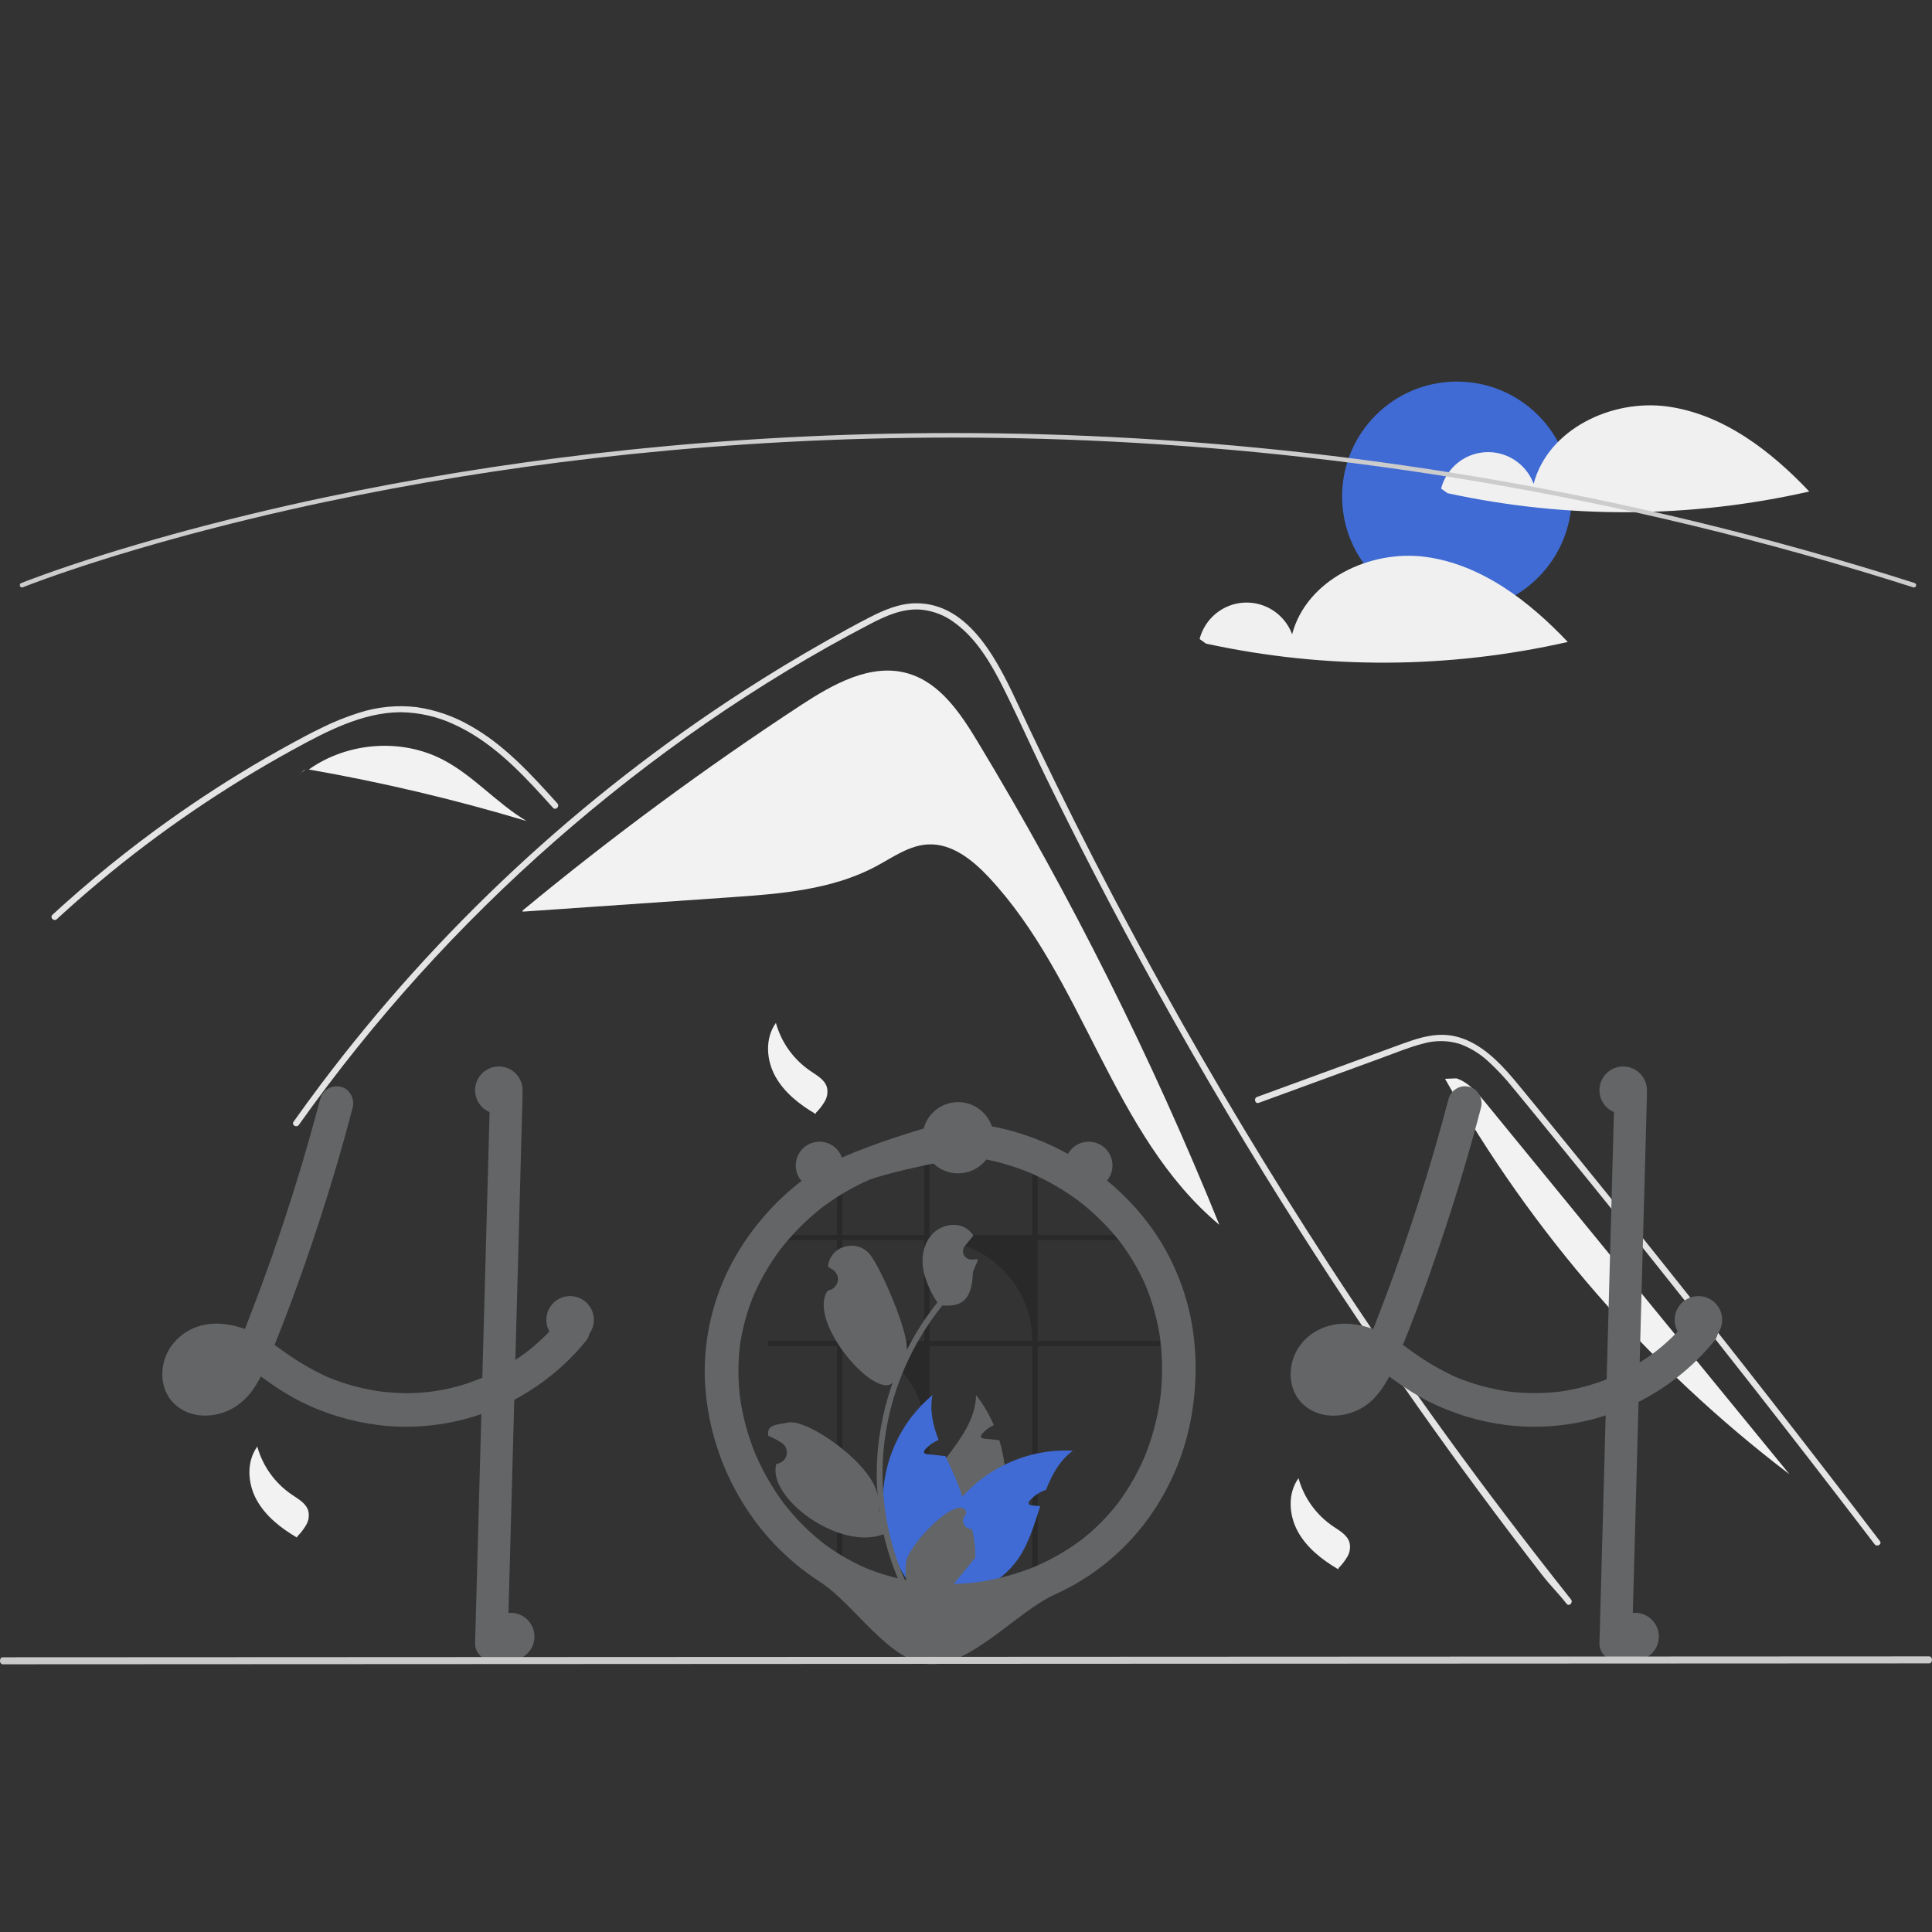 <?xml version="1.0" encoding="UTF-8"?>
<svg width="320px" height="320px" viewBox="0 0 320 320" version="1.1" xmlns="http://www.w3.org/2000/svg" xmlns:xlink="http://www.w3.org/1999/xlink">
    <rect x="0" y="0" width="320" height="320" fill="#333333" stroke="none"/>
    <title>编组 4@2x</title>
    <g id="----Messaging（信息）" stroke="none" stroke-width="1" fill="none" fill-rule="evenodd">
        <g id="Message-Page（信息提示页）" transform="translate(-1076, -415)">
            <g id="编组-4" transform="translate(1076, 415)">
                <rect id="矩形" x="0" y="0" width="320" height="320"></rect>
                <g id="undraw_page_not_found_re_e9o6" transform="translate(0, 63.2)" fill-rule="nonzero">
                    <path d="M161.934,59.659 C159.082,54.934 155.701,49.889 150.408,48.347 C144.278,46.56 137.98,50.109 132.638,53.612 C116.664,64.086 101.28,75.437 86.557,87.614 L86.573,87.797 C98.036,87.005 109.498,86.214 120.96,85.422 C129.241,84.85 137.807,84.199 145.126,80.276 C147.903,78.787 150.61,76.799 153.757,76.66 C157.667,76.488 161.076,79.222 163.755,82.079 C179.602,98.98 184.188,124.824 201.967,139.672 C190.756,111.983 177.37,85.228 161.934,59.659 L161.934,59.659 Z" id="路径" fill="#F2F2F2"></path>
                    <path d="M259.486,202.445 C257.733,200.235 257.016,199.717 255.287,197.487 C241.203,179.303 227.966,160.506 215.575,141.095 C207.159,127.911 199.159,114.474 191.578,100.784 C187.968,94.276 184.458,87.717 181.046,81.106 C178.399,75.981 175.81,70.824 173.281,65.637 C172.558,64.156 171.855,62.668 171.156,61.176 C169.508,57.668 167.891,54.143 166.154,50.683 C164.175,46.739 161.767,42.604 158.133,39.955 C156.48,38.699 154.502,37.94 152.433,37.765 C149.475,37.574 146.745,38.793 144.18,40.125 C125.409,49.896 107.836,62.147 91.941,76.086 C76.006,90.057 61.762,105.841 49.5,123.116 C49.125,123.651 48.238,123.14 48.617,122.602 C50.108,120.497 51.628,118.415 53.178,116.355 C72.451,90.767 96.083,68.762 122.994,51.347 C127.521,48.418 132.133,45.626 136.831,42.972 C139.199,41.634 141.577,40.312 143.996,39.073 C146.367,37.857 148.884,36.764 151.593,36.721 C160.812,36.58 165.584,47.001 168.863,54.014 C169.893,56.221 170.936,58.421 171.991,60.614 C175.98,68.941 180.121,77.192 184.417,85.367 C187.067,90.414 189.776,95.432 192.543,100.42 C201.154,115.954 210.306,131.173 220,146.077 C232.841,165.82 245.58,183.261 260.209,201.723 C260.612,202.234 259.892,202.963 259.486,202.445 Z" id="路径" fill="#E4E4E4"></path>
                    <path d="M91.597,70.598 C91.06,70.004 90.526,69.409 89.985,68.814 C85.72,64.132 81.143,59.505 75.286,56.821 C72.493,55.501 69.445,54.799 66.352,54.765 C63.154,54.775 60.029,55.608 57.075,56.773 C55.678,57.327 54.312,57.956 52.967,58.625 C51.43,59.393 49.92,60.212 48.418,61.037 C45.597,62.587 42.813,64.204 40.065,65.889 C34.599,69.242 29.303,72.852 24.179,76.717 C21.522,78.722 18.92,80.792 16.374,82.928 C14.005,84.912 11.684,86.95 9.411,89.04 C8.925,89.486 8.199,88.765 8.685,88.32 C9.284,87.766 9.89,87.216 10.496,86.672 C12.208,85.137 13.947,83.63 15.713,82.153 C18.934,79.456 22.239,76.862 25.627,74.373 C30.895,70.5 36.344,66.889 41.975,63.541 C44.789,61.87 47.642,60.268 50.533,58.737 C51.406,58.275 52.289,57.823 53.183,57.395 C55.21,56.38 57.316,55.529 59.481,54.85 C62.548,53.865 65.793,53.549 68.994,53.923 C72.085,54.369 75.063,55.391 77.771,56.936 C83.522,60.127 87.982,65.06 92.323,69.874 C92.761,70.364 92.039,71.087 91.597,70.598 Z" id="路径" fill="#E4E4E4"></path>
                    <path d="M208.488,119.469 L222.205,114.452 L229.016,111.961 C231.234,111.15 233.447,110.226 235.74,109.646 C237.732,109.076 239.848,109.103 241.825,109.723 C243.589,110.376 245.203,111.376 246.572,112.665 C247.971,113.953 249.272,115.343 250.466,116.823 C251.948,118.605 253.409,120.405 254.877,122.2 C260.933,129.606 266.95,137.044 272.927,144.514 C278.904,151.985 284.841,159.487 290.738,167.021 C296.65,174.573 302.521,182.156 308.351,189.772 C309.065,190.705 309.779,191.638 310.492,192.572 C310.886,193.088 311.774,192.579 311.374,192.056 C305.501,184.364 299.587,176.704 293.632,169.075 C287.662,161.428 281.651,153.813 275.599,146.231 C269.547,138.648 263.454,131.099 257.32,123.583 C255.792,121.71 254.261,119.84 252.728,117.971 C251.434,116.395 250.156,114.802 248.737,113.335 C246.133,110.642 242.88,108.263 238.986,108.198 C236.697,108.16 234.481,108.887 232.354,109.656 C230.061,110.486 227.773,111.331 225.483,112.168 L211.67,117.22 L208.216,118.483 C207.604,118.707 207.869,119.695 208.488,119.469 L208.488,119.469 Z" id="路径" fill="#E4E4E4"></path>
                    <path d="M73.373,62.638 C66.427,59.017 57.531,59.726 51.148,64.25 C63.323,66.38 75.366,69.231 87.213,72.787 C82.293,69.863 78.445,65.281 73.373,62.638 Z" id="路径" fill="#F2F2F2"></path>
                    <path d="M50.428,64.262 L49.18,65.574 C49.602,65.115 50.041,64.684 50.492,64.277 C50.471,64.272 50.449,64.267 50.428,64.262 Z" id="路径" fill="#F2F2F2"></path>
                    <path d="M246.069,119.465 C244.717,117.812 243.255,116.081 241.233,115.41 L239.344,115.485 C253.719,140.993 273.132,163.282 296.393,180.984 C279.619,160.477 262.844,139.971 246.069,119.465 Z" id="路径" fill="#F2F2F2"></path>
                    <path d="M128.515,106.23 C129.414,109.47 131.439,112.291 134.232,114.192 C135.311,114.922 136.589,115.622 136.958,116.865 C137.153,117.658 137.033,118.494 136.624,119.202 C136.215,119.9 135.719,120.544 135.145,121.117 L135.093,121.311 C132.414,119.736 129.865,117.743 128.385,115.023 C126.904,112.304 126.698,108.74 128.515,106.23" id="路径" fill="#F2F2F2"></path>
                    <path d="M215.072,181.639 C215.971,184.88 217.996,187.701 220.789,189.602 C221.869,190.332 223.146,191.032 223.516,192.275 C223.71,193.067 223.59,193.904 223.181,194.611 C222.773,195.31 222.276,195.954 221.703,196.527 L221.651,196.721 C218.971,195.146 216.422,193.152 214.942,190.433 C213.462,187.714 213.255,184.149 215.072,181.639" id="路径" fill="#F2F2F2"></path>
                    <path d="M42.613,176.393 C43.512,179.634 45.537,182.455 48.33,184.356 C49.41,185.086 50.687,185.786 51.057,187.029 C51.251,187.822 51.131,188.658 50.722,189.366 C50.314,190.064 49.817,190.708 49.244,191.281 L49.191,191.475 C46.512,189.9 43.963,187.907 42.483,185.187 C41.003,182.468 40.796,178.903 42.613,176.393" id="路径" fill="#F2F2F2"></path>
                    <circle id="椭圆形" fill="#406BD4" cx="241.311" cy="19.016" r="19.016"></circle>
                    <path d="M276.152,4.125 C266.932,2.871 256.407,7.885 254.017,16.931 C252.781,13.631 249.566,11.513 246.065,11.694 C242.565,11.875 239.582,14.312 238.689,17.722 L239.744,18.483 C259.502,22.782 279.954,22.689 299.672,18.21 C293.259,11.429 285.372,5.379 276.152,4.125 Z" id="路径" fill="#F0F0F0"></path>
                    <path d="M236.152,29.043 C226.932,27.789 216.407,32.803 214.017,41.849 C212.781,38.549 209.566,36.431 206.065,36.612 C202.565,36.793 199.582,39.23 198.689,42.64 L199.744,43.401 C219.502,47.7 239.954,47.607 259.672,43.128 C253.259,36.347 245.372,30.297 236.152,29.043 Z" id="路径" fill="#F0F0F0"></path>
                    <path d="M317.005,34.098 C316.967,34.098 316.929,34.092 316.893,34.081 C218.48,2.665 131.742,6.773 76.308,15.752 C68.764,16.973 61.2,18.384 53.826,19.945 C51.943,20.343 49.99,20.77 48.021,21.214 C45.669,21.743 43.348,22.287 41.123,22.832 C40.162,23.061 39.22,23.293 38.296,23.526 C36.897,23.875 35.478,24.238 33.956,24.637 C32.256,25.08 30.529,25.544 28.821,26.017 C28.815,26.019 28.808,26.021 28.802,26.022 L28.802,26.023 C26.873,26.554 24.954,27.101 23.099,27.648 C22.094,27.94 21.125,28.229 20.196,28.514 C20.092,28.543 20,28.571 19.907,28.6 L19.707,28.661 C19.592,28.697 19.478,28.731 19.363,28.764 L19.356,28.767 L19.356,28.767 L19.054,28.862 C18.694,28.972 18.343,29.079 17.997,29.186 C8.861,32.029 3.839,34.051 3.789,34.071 C3.666,34.121 3.526,34.101 3.421,34.018 C3.316,33.935 3.264,33.802 3.282,33.669 C3.301,33.536 3.389,33.424 3.512,33.374 C3.562,33.354 8.609,31.321 17.778,28.468 C18.125,28.361 18.477,28.253 18.839,28.143 L19.119,28.055 C19.129,28.051 19.139,28.048 19.148,28.045 C19.262,28.012 19.375,27.977 19.491,27.942 L19.691,27.881 C19.79,27.851 19.888,27.82 19.989,27.793 C20.911,27.509 21.884,27.22 22.891,26.926 C24.747,26.379 26.668,25.832 28.598,25.3 C28.604,25.298 28.611,25.296 28.617,25.294 L28.617,25.294 C30.33,24.82 32.064,24.354 33.77,23.91 C35.294,23.51 36.716,23.146 38.117,22.797 C39.045,22.564 39.989,22.332 40.949,22.101 C43.177,21.556 45.502,21.011 47.859,20.481 C49.831,20.036 51.787,19.608 53.673,19.21 C61.059,17.646 68.635,16.233 76.19,15.01 C131.704,6.019 218.565,1.904 317.117,33.365 C317.292,33.42 317.401,33.597 317.373,33.78 C317.345,33.963 317.189,34.098 317.005,34.098 L317.005,34.098 Z" id="路径" fill="#CCCCCC"></path>
                    <path d="M97.519,156.127 C97.391,155.749 97.175,155.407 96.889,155.13 C96.783,155.032 96.669,154.943 96.548,154.865 C95.58,154.215 94.133,154.07 93.213,154.865 C93.121,154.946 93.035,155.035 92.957,155.13 C92.683,155.47 92.401,155.802 92.112,156.127 C91.637,156.672 91.151,157.199 90.643,157.71 C90.498,157.852 90.354,157.998 90.205,158.14 C90.12,158.226 90.035,158.308 89.949,158.39 C89.623,158.704 89.289,159.006 88.952,159.305 C88.774,159.465 88.596,159.622 88.414,159.775 C88.143,160.003 87.872,160.231 87.598,160.451 C87.572,160.47 87.546,160.489 87.52,160.511 C87.513,160.515 87.509,160.522 87.502,160.526 C87.498,160.526 87.494,160.526 87.49,160.533 C87.48,160.537 87.471,160.544 87.464,160.552 C87.383,160.608 87.327,160.645 87.286,160.679 C87.301,160.672 87.316,160.66 87.331,160.653 C87.264,160.705 87.194,160.757 87.127,160.81 C86.478,161.291 85.814,161.754 85.135,162.188 C83.456,163.27 81.692,164.212 79.861,165.007 C79.739,165.055 79.613,165.108 79.486,165.156 C74.692,167.134 69.492,167.905 64.335,167.404 C63.809,167.363 63.282,167.307 62.755,167.236 C62.147,167.146 61.542,167.038 60.942,166.915 C58.654,166.455 56.416,165.775 54.258,164.884 C51.559,163.639 48.991,162.123 46.595,160.358 C46.224,160.093 45.85,159.828 45.475,159.57 C45.902,158.517 46.321,157.464 46.729,156.404 C46.933,155.892 47.129,155.38 47.322,154.865 C48.839,150.896 50.264,146.889 51.628,142.868 C53.008,138.794 54.31,134.696 55.534,130.575 C55.66,130.157 55.782,129.739 55.901,129.32 C56.543,127.143 57.158,124.961 57.748,122.775 C57.804,122.562 57.863,122.353 57.915,122.14 C58.086,121.512 58.253,120.885 58.416,120.258 C58.787,118.843 57.948,117.151 56.472,116.811 C54.995,116.43 53.483,117.295 53.053,118.768 C52.893,119.373 52.734,119.974 52.57,120.579 C51.788,123.503 50.965,126.416 50.1,129.32 C49.974,129.739 49.848,130.157 49.722,130.575 C47.816,136.901 45.722,143.163 43.443,149.361 C43.168,150.112 42.89,150.86 42.608,151.605 C42.471,151.971 42.334,152.337 42.193,152.703 C41.922,153.424 41.644,154.144 41.366,154.865 C41.206,155.287 41.043,155.709 40.88,156.127 C40.772,156.392 40.668,156.657 40.565,156.919 C39.507,156.537 38.411,156.271 37.297,156.127 L37.119,156.105 C36.255,156 35.381,156.008 34.519,156.127 C31.907,156.434 29.565,157.892 28.125,160.108 C26.355,162.912 26.378,166.922 28.859,169.305 C31.415,171.758 35.283,171.739 38.291,170.205 C39.885,169.336 41.229,168.068 42.193,166.523 C42.562,165.963 42.901,165.383 43.209,164.786 C43.287,164.839 43.365,164.891 43.443,164.947 C43.739,165.156 44.036,165.369 44.329,165.578 C46.036,166.823 47.836,167.936 49.711,168.905 C53.743,170.923 58.084,172.245 62.551,172.815 C62.651,172.826 62.748,172.841 62.848,172.852 C63.341,172.916 63.838,172.964 64.335,173.005 C71.465,173.546 78.603,172.077 84.95,168.763 C85.488,168.483 86.02,168.189 86.548,167.882 C87.368,167.404 88.169,166.896 88.952,166.359 C89.378,166.067 89.794,165.772 90.205,165.462 C92.004,164.128 93.681,162.635 95.216,161 C95.798,160.384 96.356,159.748 96.889,159.092 C97.393,158.555 97.683,157.851 97.705,157.113 C97.702,156.776 97.639,156.442 97.519,156.127 L97.519,156.127 Z M36.103,165.022 C36.181,164.966 36.258,164.906 36.333,164.846 C36.31,164.902 36.203,164.966 36.103,165.022 L36.103,165.022 Z M37.293,163.816 C37.208,163.913 37.13,164.01 37.045,164.107 C36.785,164.399 36.506,164.674 36.21,164.928 C36.169,164.966 36.125,165.003 36.08,165.037 C36.079,165.037 36.078,165.037 36.078,165.038 C36.077,165.038 36.077,165.039 36.077,165.04 C36.023,165.065 35.971,165.092 35.921,165.123 C35.761,165.22 35.598,165.309 35.431,165.391 C35.105,165.513 34.768,165.606 34.426,165.671 C34.163,165.691 33.899,165.693 33.636,165.679 L33.629,165.679 C33.447,165.638 33.268,165.588 33.091,165.53 C33.002,165.485 32.917,165.433 32.831,165.38 C32.798,165.35 32.768,165.32 32.75,165.302 C32.714,165.268 32.68,165.232 32.65,165.194 C32.65,165.193 32.649,165.192 32.649,165.191 C32.648,165.19 32.647,165.19 32.646,165.19 C32.605,165.115 32.561,165.04 32.52,164.966 C32.518,164.964 32.516,164.961 32.516,164.958 C32.486,164.865 32.46,164.768 32.438,164.671 C32.43,164.5 32.431,164.329 32.442,164.159 C32.492,163.921 32.559,163.686 32.642,163.457 C32.717,163.295 32.803,163.138 32.898,162.987 C32.906,162.972 32.943,162.912 32.983,162.845 C32.987,162.841 32.987,162.841 32.987,162.837 C33.043,162.774 33.098,162.707 33.158,162.647 C33.258,162.535 33.365,162.438 33.473,162.337 C33.682,162.199 33.899,162.073 34.122,161.96 C34.476,161.833 34.84,161.735 35.209,161.665 C35.753,161.621 36.301,161.626 36.844,161.68 C37.359,161.77 37.868,161.896 38.365,162.057 C38.064,162.646 37.72,163.213 37.338,163.752 C37.323,163.775 37.308,163.797 37.293,163.816 L37.293,163.816 Z M33.169,162.587 C33.136,162.64 33.098,162.689 33.054,162.733 C33.083,162.678 33.122,162.628 33.169,162.587 L33.169,162.587 Z" id="形状" fill="#646566"></path>
                    <path d="M86.557,118.191 C86.525,119.355 86.493,120.519 86.46,121.684 C86.392,124.268 86.321,126.854 86.248,129.44 C86.173,132.351 86.094,135.261 86.011,138.169 C85.972,139.67 85.931,141.172 85.889,142.674 C85.778,146.719 85.667,150.763 85.558,154.806 C85.548,155.225 85.533,155.64 85.523,156.059 C85.469,158.065 85.415,160.071 85.361,162.077 C85.3,164.254 85.24,166.43 85.181,168.607 C85.138,170.238 85.094,171.871 85.048,173.505 C84.725,185.344 84.402,197.183 84.078,209.022 C84.05,210.546 82.86,211.774 81.383,211.803 C79.9,211.791 78.7,210.553 78.689,209.022 C78.868,202.363 79.05,195.704 79.235,189.044 C79.396,183.023 79.56,177.001 79.727,170.98 C79.781,168.996 79.835,167.011 79.889,165.025 C79.971,162.036 80.053,159.048 80.133,156.059 C80.144,155.64 80.158,155.225 80.169,154.806 C80.176,154.439 80.187,154.075 80.198,153.708 C80.356,147.906 80.514,142.102 80.672,136.296 C80.737,134.012 80.799,131.727 80.859,129.44 C80.931,126.834 81.002,124.228 81.074,121.624 C81.107,120.478 81.135,119.336 81.168,118.191 C81.196,116.667 82.386,115.439 83.863,115.41 C85.346,115.422 86.545,116.66 86.557,118.191 Z" id="路径" fill="#646566"></path>
                    <path d="M239.938,118.768 C237.021,129.89 233.534,140.853 229.493,151.613 C228.377,154.58 227.237,157.542 226.017,160.468 L226.297,159.799 C225.753,161.193 225.058,162.522 224.224,163.763 C224.168,163.843 224.11,163.922 224.051,164 C224.339,163.629 224.394,163.556 224.215,163.78 C224.121,163.893 224.028,164.005 223.931,164.115 C223.671,164.407 223.392,164.682 223.097,164.938 C223.022,165.002 222.946,165.065 222.87,165.126 L223.217,164.854 C223.177,164.95 222.894,165.077 222.805,165.131 C222.52,165.305 222.222,165.457 221.914,165.586 L222.578,165.304 C222.073,165.509 221.547,165.654 221.009,165.737 L221.748,165.637 C221.22,165.711 220.684,165.717 220.154,165.654 L220.894,165.755 C220.46,165.694 220.036,165.579 219.631,165.412 L220.295,165.694 C220.079,165.6 219.871,165.488 219.673,165.36 C219.572,165.294 219.263,165.058 219.667,165.369 C220.087,165.692 219.721,165.397 219.635,165.311 C219.563,165.239 219.497,165.161 219.427,165.089 C219.1,164.751 219.797,165.67 219.574,165.275 C219.455,165.077 219.347,164.873 219.248,164.663 L219.529,165.333 C219.401,165.014 219.311,164.682 219.259,164.342 L219.358,165.087 C219.305,164.665 219.305,164.238 219.357,163.815 L219.258,164.56 C219.326,164.089 219.45,163.627 219.627,163.185 L219.346,163.855 C219.47,163.558 219.616,163.271 219.783,162.996 C219.86,162.854 219.951,162.72 220.053,162.596 C220.072,162.602 219.583,163.161 219.842,162.879 C219.91,162.805 219.973,162.727 220.042,162.654 C220.152,162.537 220.27,162.43 220.385,162.319 C220.773,161.947 219.843,162.679 220.29,162.385 C220.614,162.171 220.955,161.984 221.31,161.826 L220.645,162.108 C221.239,161.862 221.862,161.694 222.498,161.607 L221.759,161.708 C222.555,161.615 223.36,161.625 224.155,161.736 L223.415,161.636 C224.421,161.79 225.404,162.068 226.342,162.465 L225.678,162.183 C227.677,163.047 229.447,164.33 231.215,165.588 C232.922,166.833 234.72,167.945 236.595,168.915 C240.627,170.934 244.968,172.256 249.436,172.826 C262.456,174.432 275.394,169.261 283.775,159.1 C284.279,158.563 284.569,157.858 284.59,157.119 C284.585,156.378 284.293,155.667 283.775,155.139 C282.755,154.195 280.827,153.929 279.841,155.139 C278.907,156.287 277.903,157.376 276.835,158.398 C276.336,158.875 275.824,159.337 275.298,159.784 C274.998,160.039 274.694,160.29 274.386,160.535 C274.24,160.651 273.785,160.96 274.483,160.461 C274.323,160.575 274.17,160.7 274.012,160.818 C271.676,162.552 269.145,164.001 266.471,165.137 L267.135,164.855 C264.266,166.067 261.253,166.898 258.171,167.328 L258.91,167.228 C255.739,167.648 252.527,167.643 249.358,167.214 L250.098,167.314 C246.929,166.875 243.83,166.026 240.878,164.785 L241.543,165.067 C238.694,163.798 235.991,162.222 233.481,160.365 C232.174,159.391 230.797,158.518 229.359,157.753 C227.685,156.892 225.871,156.337 224.004,156.114 C220.503,155.699 216.936,157.072 215.011,160.118 C213.24,162.921 213.263,166.931 215.743,169.315 C218.298,171.769 222.167,171.749 225.177,170.213 C228.077,168.734 229.818,165.662 231.043,162.765 C233.799,156.246 236.239,149.576 238.513,142.873 C240.762,136.24 242.802,129.541 244.632,122.774 C244.859,121.936 245.082,121.097 245.302,120.258 C245.673,118.843 244.835,117.15 243.359,116.812 C241.882,116.429 240.368,117.294 239.938,118.768 L239.938,118.768 Z" id="路径" fill="#646566"></path>
                    <path d="M267.398,118.191 L266.428,153.709 L265.464,189.043 L264.918,209.022 C264.931,210.553 266.13,211.79 267.612,211.803 C269.088,211.774 270.278,210.546 270.307,209.022 L271.277,173.504 L272.241,138.17 L272.787,118.191 C272.774,116.66 271.575,115.423 270.093,115.41 C268.616,115.439 267.427,116.667 267.398,118.191 L267.398,118.191 Z" id="路径" fill="#646566"></path>
                    <path d="M170.992,199.344 L171.861,199.344 L171.861,159.772 L192.131,159.772 L192.131,158.905 L171.861,158.905 L171.861,142.208 L187.515,142.208 C187.285,141.916 187.049,141.628 186.806,141.343 L171.861,141.343 L171.861,130.315 C171.573,130.192 171.283,130.074 170.992,129.963 L170.992,141.343 L153.958,141.343 L153.958,127.213 C153.666,127.226 153.379,127.247 153.089,127.271 L153.089,141.343 L139.501,141.343 L139.501,130.801 C139.209,130.93 138.921,131.066 138.636,131.209 L138.636,141.343 L127.213,141.343 L127.213,142.208 L138.636,142.208 L138.636,158.905 L127.213,158.905 L127.213,159.772 L138.636,159.772 L138.636,199.344 L139.501,199.344 L139.501,159.772 C143.105,159.772 146.562,161.203 149.11,163.752 C151.659,166.301 153.09,169.759 153.089,173.363 L153.089,199.344 L153.958,199.344 L153.958,159.772 L170.992,159.772 L170.992,199.344 Z M139.501,158.905 L139.501,142.208 L153.089,142.208 L153.089,158.905 L139.501,158.905 Z M153.958,158.905 L153.958,142.208 L154.299,142.208 C158.727,142.208 162.973,143.968 166.103,147.099 C169.233,150.23 170.992,154.477 170.992,158.905 L153.958,158.905 Z" id="形状" fill="#000000" opacity="0.2"></path>
                    <path d="M166.05,187.041 C164.959,191.913 162.346,196.31 158.59,199.594 C158.314,199.833 158.039,200.063 157.753,200.291 C157.057,200.354 156.366,200.419 155.68,200.484 C155.111,200.537 154.549,200.592 153.991,200.645 L153.89,200.656 L153.82,200.045 L153.537,197.571 C151.315,193.94 150.863,189.493 152.309,185.488 C153.291,182.836 155.07,180.493 156.819,178.168 C159.233,174.957 161.581,171.784 161.667,167.869 C162.855,169.391 163.843,171.06 164.606,172.834 C163.886,173.174 163.239,173.651 162.701,174.238 C162.549,174.406 162.396,174.641 162.5,174.842 C162.59,175.013 162.813,175.054 163.006,175.077 C163.471,175.125 163.94,175.173 164.405,175.222 C164.777,175.263 165.149,175.3 165.522,175.341 C165.972,176.82 166.277,178.34 166.433,179.878 C166.684,182.271 166.555,184.689 166.05,187.041 L166.05,187.041 Z" id="路径" fill="#646566"></path>
                    <path d="M177.705,177.081 C175.523,178.693 174.248,181.012 173.257,183.568 C172.241,183.898 171.328,184.491 170.606,185.289 C170.454,185.458 170.302,185.695 170.406,185.898 C170.495,186.071 170.717,186.112 170.909,186.134 C171.371,186.183 171.837,186.232 172.299,186.281 C171.308,189.303 170.399,192.429 168.646,194.981 C167.48,196.666 165.961,198.066 164.198,199.081 C163.717,199.36 163.221,199.609 162.711,199.829 C160.833,199.976 158.99,200.132 157.184,200.299 C156.492,200.363 155.806,200.428 155.124,200.494 C154.558,200.547 154,200.603 153.445,200.656 C153.442,200.449 153.442,200.242 153.445,200.036 C153.562,194.53 155.555,189.235 159.084,185.056 C159.251,184.86 159.421,184.669 159.594,184.477 C161.382,182.536 163.485,180.922 165.81,179.704 C169.474,177.768 173.581,176.862 177.705,177.081 Z" id="路径" fill="#406BD4"></path>
                    <path d="M156.182,198.399 L155.758,199.657 L155.544,200.297 C154.979,200.349 154.422,200.404 153.869,200.456 L153.77,200.467 C153.157,200.53 152.549,200.593 151.94,200.656 C151.781,200.471 151.623,200.282 151.468,200.09 C143.453,190.357 144.783,175.96 154.445,167.869 C153.958,170.425 154.526,172.873 155.459,175.304 C155.359,175.344 155.263,175.385 155.171,175.429 C154.457,175.766 153.816,176.24 153.283,176.824 C153.131,176.99 152.98,177.223 153.083,177.423 C153.172,177.593 153.393,177.634 153.585,177.656 C154.046,177.704 154.511,177.752 154.972,177.8 C155.341,177.841 155.71,177.878 156.078,177.919 C156.252,177.937 156.425,177.956 156.599,177.974 C156.624,178.03 156.647,178.081 156.672,178.137 C157.724,180.423 158.856,182.72 159.494,185.102 C159.654,185.7 159.78,186.306 159.87,186.918 C160.446,191.109 159.088,195.334 156.182,198.399 Z" id="路径" fill="#406BD4"></path>
                    <path d="M193.693,145.013 C190.487,138.755 185.52,133.489 179.678,129.62 C173.818,125.755 167.094,123.402 160.104,122.769 C159.188,122.686 158.269,122.637 157.349,122.623 C156.261,122.607 139.896,127.331 134.413,131.188 C128.934,134.999 124.427,140.045 121.255,145.92 C118.089,151.827 116.532,158.464 116.74,165.164 C117.011,171.904 118.888,178.482 122.215,184.349 C125.496,190.197 130.155,195.154 135.787,198.79 C141.499,202.437 147.237,212.108 153.98,212.45 C160.775,212.794 168.524,203.671 174.721,200.901 C180.919,198.108 186.276,193.738 190.26,188.227 C194.132,182.826 196.636,176.566 197.559,169.984 C198.517,163.245 198.071,156.294 195.771,149.852 C195.181,148.197 194.487,146.581 193.693,145.013 C193.03,143.707 191.088,143.226 189.871,144.011 C188.57,144.813 188.129,146.497 188.869,147.835 C189.259,148.602 189.621,149.382 189.955,150.175 L189.674,149.507 C190.94,152.554 191.801,155.754 192.234,159.025 L192.135,158.282 C192.596,161.831 192.588,165.425 192.11,168.972 L192.21,168.229 C191.727,171.775 190.781,175.243 189.396,178.543 L189.678,177.875 C188.966,179.559 188.135,181.19 187.193,182.757 C186.716,183.549 186.209,184.322 185.674,185.076 C185.439,185.407 185.196,185.732 184.952,186.056 C184.633,186.48 185.386,185.504 185.057,185.919 C185.001,185.99 184.945,186.06 184.889,186.131 C184.719,186.343 184.548,186.552 184.374,186.76 C183.213,188.146 181.946,189.44 180.584,190.63 C180.245,190.926 179.9,191.216 179.55,191.499 C179.375,191.64 179.203,191.787 179.021,191.918 C179.028,191.913 179.609,191.471 179.265,191.727 C179.157,191.808 179.049,191.89 178.941,191.97 C178.219,192.506 177.477,193.014 176.716,193.496 C174.965,194.6 173.127,195.561 171.221,196.37 L171.888,196.088 C168.601,197.474 165.145,198.42 161.611,198.903 L162.354,198.803 C158.821,199.281 155.241,199.287 151.707,198.822 L152.45,198.922 C149.238,198.49 146.096,197.64 143.104,196.393 L143.771,196.675 C142.038,195.943 140.367,195.071 138.775,194.069 C137.987,193.572 137.219,193.045 136.472,192.486 C136.366,192.407 136.26,192.326 136.154,192.246 C135.813,191.988 136.399,192.436 136.403,192.439 C136.205,192.297 136.014,192.144 135.832,191.982 C135.471,191.688 135.116,191.387 134.766,191.08 C133.368,189.847 132.061,188.513 130.858,187.088 C130.557,186.732 130.263,186.371 129.974,186.004 C129.85,185.845 129.622,185.523 130.125,186.201 C130.059,186.112 129.99,186.024 129.923,185.935 C129.763,185.722 129.604,185.508 129.448,185.291 C128.901,184.534 128.381,183.758 127.889,182.963 C126.775,181.165 125.803,179.282 124.982,177.333 L125.263,178 C123.919,174.8 123,171.437 122.53,167.998 L122.63,168.741 C122.205,165.571 122.199,162.359 122.612,159.187 L122.512,159.93 C122.935,156.858 123.761,153.856 124.968,151 L124.686,151.668 C125.445,149.88 126.341,148.154 127.366,146.504 C127.878,145.678 128.422,144.872 128.996,144.087 C129.126,143.908 129.258,143.731 129.391,143.555 C129.512,143.395 129.844,142.998 129.278,143.7 C129.333,143.631 129.387,143.56 129.441,143.491 C129.756,143.091 130.079,142.698 130.409,142.311 C131.66,140.846 133.014,139.473 134.462,138.204 C134.828,137.883 135.2,137.569 135.578,137.261 C135.749,137.121 135.922,136.983 136.096,136.846 C136.165,136.792 136.236,136.738 136.305,136.683 C135.561,137.275 136.098,136.844 136.267,136.717 C137.045,136.134 137.844,135.58 138.664,135.055 C140.486,133.889 142.402,132.878 144.394,132.033 L143.726,132.315 C146.616,131.1 159.42,128.234 161.748,128.547 L161.006,128.447 C164.429,128.925 167.774,129.85 170.956,131.198 L170.289,130.917 C171.902,131.602 173.469,132.39 174.982,133.275 C175.737,133.719 176.478,134.186 177.204,134.678 C177.547,134.91 177.887,135.148 178.224,135.391 C178.392,135.513 178.559,135.636 178.725,135.76 C178.817,135.829 178.909,135.899 179.001,135.968 C179.388,136.258 178.468,135.548 178.874,135.869 C180.231,136.936 181.521,138.088 182.735,139.317 C183.331,139.925 183.906,140.552 184.461,141.198 C184.746,141.529 185.025,141.866 185.298,142.207 C185.434,142.376 185.896,142.99 185.329,142.238 C185.468,142.422 185.608,142.604 185.744,142.789 C186.921,144.384 187.966,146.071 188.869,147.835 C189.537,149.139 191.471,149.625 192.691,148.838 C193.993,148.036 194.434,146.351 193.693,145.013 L193.693,145.013 Z" id="路径" fill="#646566"></path>
                    <path d="M160.994,190.07 C160.401,190.097 159.854,189.754 159.626,189.211 C159.397,188.669 159.534,188.042 159.97,187.643 C160.006,187.502 160.031,187.402 160.067,187.261 C160.054,187.231 160.041,187.2 160.028,187.17 C158.728,184.095 150.428,192.666 150.07,195.555 C149.912,196.833 149.978,198.127 150.267,199.382 C147.578,193.569 146.182,187.25 146.173,180.854 C146.173,179.25 146.263,177.646 146.443,176.051 C146.592,174.744 146.798,173.445 147.062,172.157 C148.503,165.163 151.596,158.609 156.089,153.031 C158.658,153.173 160.909,152.785 161.127,147.849 C161.166,146.971 161.822,146.21 161.967,145.345 C161.722,145.377 161.473,145.397 161.227,145.413 C161.151,145.417 161.071,145.421 160.994,145.425 L160.965,145.426 C160.415,145.451 159.901,145.153 159.653,144.665 C159.405,144.177 159.468,143.59 159.816,143.166 C159.922,143.037 160.028,142.907 160.134,142.778 C160.295,142.579 160.459,142.384 160.62,142.184 C160.639,142.165 160.656,142.146 160.673,142.125 C160.857,141.897 161.042,141.674 161.227,141.447 C160.89,140.927 160.436,140.492 159.901,140.175 C158.047,139.099 155.49,139.845 154.151,141.507 C152.808,143.169 152.554,145.501 153.021,147.578 C153.479,149.345 154.238,151.022 155.264,152.536 C155.164,152.664 155.059,152.788 154.959,152.915 C153.121,155.258 151.52,157.773 150.177,160.425 C150.557,157.484 145.912,146.861 144.116,144.611 C141.958,141.908 137.533,143.087 137.153,146.514 C137.15,146.547 137.146,146.58 137.143,146.613 C137.409,146.762 137.671,146.921 137.926,147.088 C138.583,147.523 138.903,148.314 138.732,149.079 C138.561,149.844 137.934,150.426 137.153,150.545 L137.114,150.551 C133.543,155.607 144.992,168.765 147.858,165.811 C146.509,169.6 145.663,173.548 145.341,177.554 C145.159,179.917 145.169,182.291 145.373,184.653 L145.361,184.569 C144.724,179.426 133.8,171.778 130.61,172.415 C128.773,172.782 126.963,172.698 127.242,174.536 C127.246,174.565 127.251,174.595 127.255,174.624 C127.75,174.824 128.233,175.054 128.699,175.314 C128.966,175.463 129.227,175.621 129.482,175.789 C130.139,176.224 130.46,177.014 130.289,177.779 C130.118,178.544 129.491,179.127 128.71,179.246 L128.671,179.252 C128.642,179.256 128.618,179.26 128.59,179.264 C126.964,184.809 139.021,193.759 146.35,190.912 L146.354,190.912 C147.081,194.041 148.133,197.087 149.495,200 L160.713,200 C160.753,199.876 160.789,199.749 160.825,199.625 C159.787,199.69 158.744,199.628 157.721,199.442 C158.554,198.429 159.386,197.409 160.218,196.396 C160.237,196.378 160.254,196.358 160.27,196.337 C160.693,195.819 161.119,195.304 161.541,194.786 L161.541,194.785 C161.564,193.197 161.38,191.612 160.994,190.07 L160.994,190.07 Z M145.663,187.224 L145.566,187.009 C145.57,186.854 145.57,186.698 145.566,186.539 C145.566,186.495 145.558,186.451 145.558,186.407 C145.594,186.682 145.627,186.957 145.667,187.232 L145.663,187.224 Z" id="形状" fill="#646566"></path>
                    <circle id="椭圆形" fill="#646566" cx="35.41" cy="163.279" r="3.934"></circle>
                    <circle id="椭圆形" fill="#646566" cx="84.59" cy="207.869" r="3.934"></circle>
                    <circle id="椭圆形" fill="#646566" cx="270.82" cy="207.869" r="3.934"></circle>
                    <circle id="椭圆形" fill="#646566" cx="281.311" cy="155.41" r="3.934"></circle>
                    <circle id="椭圆形" fill="#646566" cx="268.852" cy="117.377" r="3.934"></circle>
                    <path d="M98.361,155.419 C98.356,157.516 96.707,159.241 94.612,159.34 C92.518,159.439 90.713,157.878 90.511,155.791 C90.308,153.704 91.777,151.824 93.852,151.518 C95.926,151.212 97.876,152.586 98.285,154.643 C98.336,154.899 98.361,155.159 98.361,155.419 Z" id="路径" fill="#646566"></path>
                    <circle id="椭圆形" fill="#646566" cx="180.328" cy="129.836" r="3.934"></circle>
                    <path d="M139.672,129.845 C139.667,131.942 138.018,133.667 135.924,133.766 C133.829,133.865 132.025,132.304 131.822,130.217 C131.619,128.13 133.089,126.25 135.163,125.944 C137.238,125.638 139.188,127.013 139.597,129.069 C139.647,129.325 139.673,129.585 139.672,129.845 Z" id="路径" fill="#646566"></path>
                    <path d="M86.557,117.386 C86.552,119.483 84.904,121.208 82.809,121.307 C80.714,121.406 78.91,119.845 78.707,117.758 C78.504,115.671 79.974,113.791 82.049,113.485 C84.123,113.179 86.073,114.554 86.482,116.61 C86.533,116.866 86.558,117.126 86.557,117.386 Z" id="路径" fill="#646566"></path>
                    <circle id="椭圆形" fill="#646566" cx="222.951" cy="164.59" r="3.934"></circle>
                    <circle id="椭圆形" fill="#646566" cx="158.689" cy="125.246" r="5.902"></circle>
                    <path d="M319.558,212.309 L0.443,212.459 C0.285,212.459 0.138,212.348 0.059,212.169 C-0.02,211.989 -0.02,211.768 0.059,211.588 C0.138,211.408 0.285,211.297 0.443,211.297 L319.558,211.148 C319.802,211.148 320,211.408 320,211.728 C320,212.048 319.802,212.308 319.558,212.309 L319.558,212.309 Z" id="路径" fill="#CACACA"></path>
                </g>
            </g>
        </g>
    </g>
</svg>
